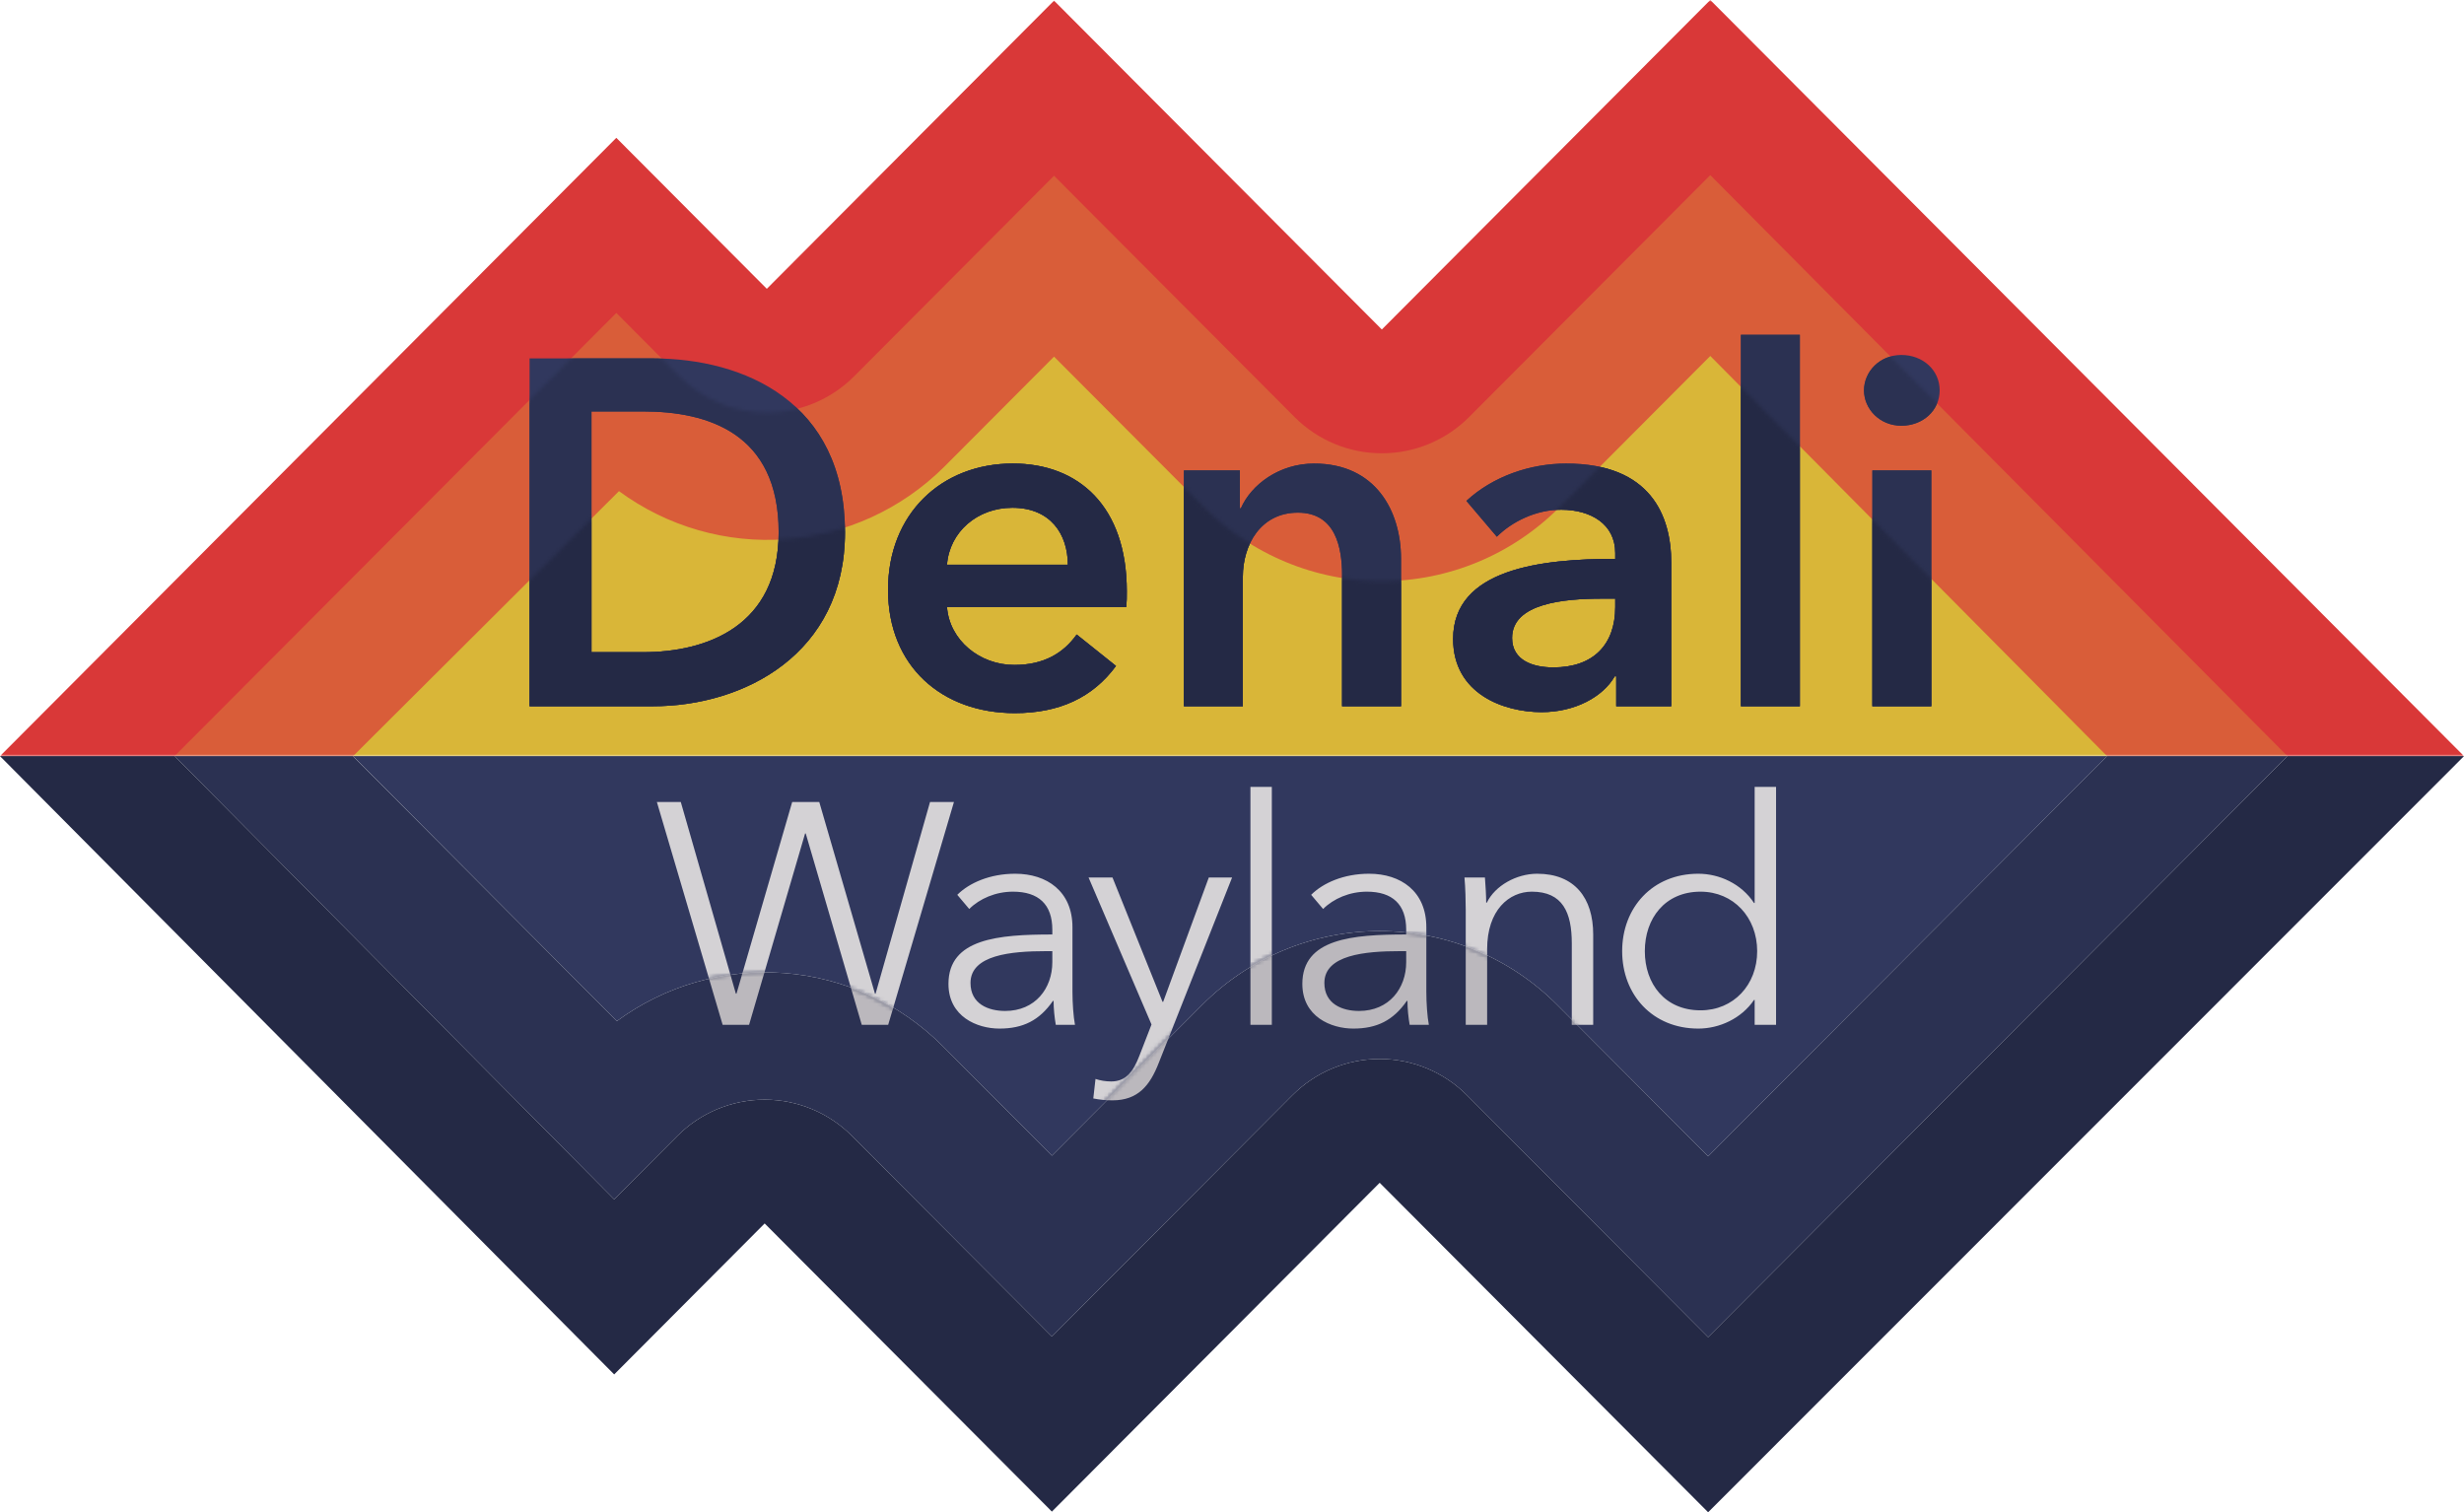 <svg width="642" height="394" viewBox="0 0 642 394" fill="none" xmlns="http://www.w3.org/2000/svg">
<g clip-path="url(#clip0_26_77)">
<mask id="mask0_26_77" style="mask-type:alpha" maskUnits="userSpaceOnUse" x="0" y="0" width="642" height="197">
<rect width="642" height="197" fill="#D9D9D9"/>
</mask>
<g mask="url(#mask0_26_77)">
<path d="M0 197L160.585 35.911L199.794 75.243L274.631 0.171L360.038 85.846L445.616 0L642 197L481.415 358.089L442.206 318.757L367.369 393.829L281.962 308.155L196.384 394L0 197Z" fill="#D93838"/>
<path d="M445.616 45.619L382.776 108.655C376.745 114.704 368.566 118.102 360.038 118.102C351.51 118.102 343.331 114.704 337.3 108.655L274.631 45.79L222.532 98.052C216.501 104.101 208.322 107.499 199.794 107.499C191.266 107.499 183.087 104.101 177.056 98.052L160.585 81.53L45.476 197L196.385 348.381L259.224 285.345C265.255 279.296 273.434 275.898 281.962 275.898C290.49 275.898 298.669 279.296 304.7 285.345L367.369 348.21L419.468 295.948C425.499 289.899 433.678 286.501 442.206 286.501C450.734 286.501 458.913 289.899 464.944 295.948L481.415 312.47L596 197L445.616 45.619Z" fill="#D95D39"/>
<path d="M445.616 92.742L406.264 132.216C394.004 144.513 377.376 151.421 360.038 151.421C342.701 151.421 326.073 144.513 313.812 132.216L274.631 92.913L246.02 121.614C234.965 132.627 220.353 139.318 204.816 140.482C189.279 141.645 173.839 137.205 161.276 127.96L92 197L196.384 301.258L235.736 261.784C247.997 249.487 264.624 242.579 281.962 242.579C299.299 242.579 315.927 249.487 328.188 261.784L367.369 301.087L395.98 272.386C407.035 261.373 421.647 254.682 437.184 253.518C452.721 252.355 468.161 256.795 480.724 266.04L549 197L445.616 92.742Z" fill="#D9B638"/>
</g>
<path d="M549 197L445.056 301.258L405.705 261.784C393.444 249.487 376.816 242.579 359.479 242.579C342.141 242.579 325.514 249.487 313.253 261.784L274.072 301.087L245.461 272.386C234.406 261.373 219.794 254.682 204.257 253.518C188.72 252.355 173.279 256.795 160.717 266.04L92 197H549Z" fill="#31385E"/>
<path d="M596 197L445.056 348.381L382.217 285.345C376.186 279.296 368.007 275.898 359.479 275.898C350.951 275.898 342.772 279.296 336.741 285.345L274.072 348.21L221.973 295.948C215.942 289.899 207.763 286.501 199.235 286.501C190.706 286.501 182.527 289.899 176.496 295.948L160.026 312.47L45.5 197H91.964L160.717 266.04C173.279 256.795 188.72 252.355 204.257 253.518C219.794 254.682 234.406 261.373 245.461 272.386L274.072 301.087L313.253 261.784C325.514 249.487 342.141 242.579 359.479 242.579C376.816 242.579 393.444 249.487 405.705 261.784L445.056 301.258L548.989 197H596Z" fill="#2B3152"/>
<path d="M6.10352e-05 197H45.5L160.026 312.47L176.496 295.948C182.527 289.899 190.706 286.501 199.235 286.501C207.763 286.501 215.942 289.899 221.973 295.948L274.072 348.21L336.741 285.345C342.772 279.296 350.951 275.898 359.479 275.898C368.007 275.898 376.186 279.296 382.217 285.345L445.056 348.381L596 197H642L445.056 394L359.479 308.155L274.072 393.829L199.235 318.757L160.026 358.089L6.10352e-05 197Z" fill="#242945"/>
</g>
<mask id="mask1_26_77" style="mask-type:alpha" maskUnits="userSpaceOnUse" x="91" y="197" width="458" height="105">
<path d="M548.5 197L444.556 301.258L405.205 261.784C392.944 249.487 376.316 242.579 358.979 242.579C341.641 242.579 325.014 249.487 312.753 261.784L273.572 301.087L244.961 272.386C233.906 261.373 219.294 254.682 203.757 253.518C188.22 252.355 172.779 256.795 160.217 266.04L91.5 197H548.5Z" fill="#31385E"/>
</mask>
<g mask="url(#mask1_26_77)">
<path d="M177.38 208.944L191.73 258.882H191.894L206.408 208.944H213.46L227.974 258.882H228.138L242.324 208.944H248.556L231.418 267H224.53L209.934 217.144H209.77L195.174 267H188.286L171.148 208.944H177.38ZM274.185 243.466V242.236C274.185 235.594 270.577 232.314 263.935 232.314C259.425 232.314 255.243 234.118 252.537 236.824L249.421 233.134C252.537 230.018 257.949 227.64 264.509 227.64C272.791 227.64 279.433 232.232 279.433 241.58V258.39C279.433 261.342 279.679 264.868 280.089 267H275.087C274.759 265.114 274.513 262.818 274.513 260.768H274.349C270.823 265.852 266.559 267.984 260.409 267.984C254.587 267.984 247.125 264.868 247.125 256.34C247.125 244.532 260.163 243.466 274.185 243.466ZM274.185 247.812H272.545C263.443 247.812 252.865 248.796 252.865 256.094C252.865 261.588 257.539 263.392 261.885 263.392C269.757 263.392 274.185 257.488 274.185 250.682V247.812ZM289.862 228.624L302.9 261.014H303.064L314.954 228.624H321.022L301.916 276.922C299.62 282.826 296.504 286.68 289.862 286.68C288.222 286.68 286.5 286.516 284.86 286.188L285.434 281.104C286.664 281.514 288.058 281.76 289.534 281.76C293.306 281.76 295.274 279.3 296.914 274.954L300.03 266.918L283.63 228.624H289.862ZM331.377 205.008V267H325.801V205.008H331.377ZM366.387 243.466V242.236C366.387 235.594 362.779 232.314 356.137 232.314C351.627 232.314 347.445 234.118 344.739 236.824L341.623 233.134C344.739 230.018 350.151 227.64 356.711 227.64C364.993 227.64 371.635 232.232 371.635 241.58V258.39C371.635 261.342 371.881 264.868 372.291 267H367.289C366.961 265.114 366.715 262.818 366.715 260.768H366.551C363.025 265.852 358.761 267.984 352.611 267.984C346.789 267.984 339.327 264.868 339.327 256.34C339.327 244.532 352.365 243.466 366.387 243.466ZM366.387 247.812H364.747C355.645 247.812 345.067 248.796 345.067 256.094C345.067 261.588 349.741 263.392 354.087 263.392C361.959 263.392 366.387 257.488 366.387 250.682V247.812ZM381.572 228.624H386.902C387.066 230.674 387.23 233.544 387.23 235.184H387.394C389.526 230.756 395.102 227.64 400.514 227.64C410.272 227.64 415.11 233.954 415.11 243.466V267H409.534V245.762C409.534 237.726 407.156 232.314 399.12 232.314C393.216 232.314 387.476 237.07 387.476 247.32V267H381.9V237.07C381.9 235.02 381.818 231.248 381.572 228.624ZM457.016 260.522C453.736 265.36 447.996 267.984 442.502 267.984C430.53 267.984 422.658 259.128 422.658 247.812C422.658 236.496 430.53 227.64 442.502 227.64C447.996 227.64 453.736 230.264 457.016 235.266H457.18V205.008H462.756V267H457.18V260.522H457.016ZM428.562 247.812C428.562 256.34 433.81 263.228 443.076 263.228C451.686 263.228 457.836 256.586 457.836 247.812C457.836 239.038 451.686 232.314 443.076 232.314C433.81 232.314 428.562 239.284 428.562 247.812Z" fill="#D4D2D5"/>
</g>
<mask id="mask2_26_77" style="mask-type:alpha" maskUnits="userSpaceOnUse" x="45" y="197" width="551" height="152">
<path d="M595.5 197L444.556 348.381L381.717 285.345C375.686 279.296 367.507 275.898 358.979 275.898C350.451 275.898 342.272 279.296 336.241 285.345L273.572 348.21L221.473 295.948C215.442 289.899 207.263 286.501 198.735 286.501C190.206 286.501 182.027 289.899 175.996 295.948L159.526 312.47L45 197H91.464L160.217 266.04C172.779 256.795 188.22 252.355 203.757 253.518C219.294 254.682 233.906 261.373 244.961 272.386L273.572 301.087L312.753 261.784C325.014 249.487 341.641 242.579 358.979 242.579C376.316 242.579 392.944 249.487 405.205 261.784L444.556 301.258L548.489 197H595.5Z" fill="#2B3152"/>
</mask>
<g mask="url(#mask2_26_77)">
<path d="M177.38 208.944L191.73 258.882H191.894L206.408 208.944H213.46L227.974 258.882H228.138L242.324 208.944H248.556L231.418 267H224.53L209.934 217.144H209.77L195.174 267H188.286L171.148 208.944H177.38ZM274.185 243.466V242.236C274.185 235.594 270.577 232.314 263.935 232.314C259.425 232.314 255.243 234.118 252.537 236.824L249.421 233.134C252.537 230.018 257.949 227.64 264.509 227.64C272.791 227.64 279.433 232.232 279.433 241.58V258.39C279.433 261.342 279.679 264.868 280.089 267H275.087C274.759 265.114 274.513 262.818 274.513 260.768H274.349C270.823 265.852 266.559 267.984 260.409 267.984C254.587 267.984 247.125 264.868 247.125 256.34C247.125 244.532 260.163 243.466 274.185 243.466ZM274.185 247.812H272.545C263.443 247.812 252.865 248.796 252.865 256.094C252.865 261.588 257.539 263.392 261.885 263.392C269.757 263.392 274.185 257.488 274.185 250.682V247.812ZM289.862 228.624L302.9 261.014H303.064L314.954 228.624H321.022L301.916 276.922C299.62 282.826 296.504 286.68 289.862 286.68C288.222 286.68 286.5 286.516 284.86 286.188L285.434 281.104C286.664 281.514 288.058 281.76 289.534 281.76C293.306 281.76 295.274 279.3 296.914 274.954L300.03 266.918L283.63 228.624H289.862ZM331.377 205.008V267H325.801V205.008H331.377ZM366.387 243.466V242.236C366.387 235.594 362.779 232.314 356.137 232.314C351.627 232.314 347.445 234.118 344.739 236.824L341.623 233.134C344.739 230.018 350.151 227.64 356.711 227.64C364.993 227.64 371.635 232.232 371.635 241.58V258.39C371.635 261.342 371.881 264.868 372.291 267H367.289C366.961 265.114 366.715 262.818 366.715 260.768H366.551C363.025 265.852 358.761 267.984 352.611 267.984C346.789 267.984 339.327 264.868 339.327 256.34C339.327 244.532 352.365 243.466 366.387 243.466ZM366.387 247.812H364.747C355.645 247.812 345.067 248.796 345.067 256.094C345.067 261.588 349.741 263.392 354.087 263.392C361.959 263.392 366.387 257.488 366.387 250.682V247.812ZM381.572 228.624H386.902C387.066 230.674 387.23 233.544 387.23 235.184H387.394C389.526 230.756 395.102 227.64 400.514 227.64C410.272 227.64 415.11 233.954 415.11 243.466V267H409.534V245.762C409.534 237.726 407.156 232.314 399.12 232.314C393.216 232.314 387.476 237.07 387.476 247.32V267H381.9V237.07C381.9 235.02 381.818 231.248 381.572 228.624ZM457.016 260.522C453.736 265.36 447.996 267.984 442.502 267.984C430.53 267.984 422.658 259.128 422.658 247.812C422.658 236.496 430.53 227.64 442.502 227.64C447.996 227.64 453.736 230.264 457.016 235.266H457.18V205.008H462.756V267H457.18V260.522H457.016ZM428.562 247.812C428.562 256.34 433.81 263.228 443.076 263.228C451.686 263.228 457.836 256.586 457.836 247.812C457.836 239.038 451.686 232.314 443.076 232.314C433.81 232.314 428.562 239.284 428.562 247.812Z" fill="#BBB8BD"/>
</g>
<mask id="mask3_26_77" style="mask-type:alpha" maskUnits="userSpaceOnUse" x="0" y="0" width="642" height="394">
<path d="M0 197L160.585 35.911L199.794 75.243L274.631 0.171L360.038 85.846L445.616 0L642 197L481.415 358.089L442.206 318.757L367.369 393.829L281.962 308.155L196.384 394L0 197Z" fill="#D93838"/>
</mask>
<g mask="url(#mask3_26_77)">
<path d="M137.984 184V93.376H170.112C193.792 93.376 220.16 104.64 220.16 138.688C220.16 170.432 193.792 184 170.112 184H137.984ZM154.112 169.92H167.552C184.192 169.92 202.88 163.136 202.88 138.688C202.88 112.704 184.192 107.2 167.552 107.2H154.112V169.92ZM246.742 147.136H278.23C278.23 139.2 273.75 132.288 263.766 132.288C254.678 132.288 247.382 138.56 246.742 147.136ZM293.59 154.048C293.59 155.456 293.59 156.736 293.462 158.144H246.742C247.382 166.848 255.318 173.248 264.278 173.248C271.958 173.248 277.078 170.176 280.534 165.312L290.774 173.504C284.758 181.696 276.054 185.792 264.406 185.792C245.462 185.792 231.382 173.632 231.382 153.664C231.382 133.824 245.334 120.768 263.894 120.768C281.046 120.768 293.59 131.904 293.59 154.048ZM308.466 184V122.56H323.058V132.416H323.314C326.002 126.272 333.298 120.768 342.386 120.768C358.386 120.768 365.042 133.056 365.042 145.6V184H349.682V149.952C349.682 142.656 348.018 133.568 338.162 133.568C328.434 133.568 323.826 142.016 323.826 150.208V184H308.466ZM421.11 184V176.192H420.726C417.654 181.568 410.358 185.536 401.654 185.536C391.798 185.536 378.614 180.8 378.614 166.464C378.614 148.16 401.654 145.6 420.854 145.6V144.064C420.854 136.512 414.454 132.8 406.774 132.8C400.246 132.8 393.974 135.872 390.006 139.84L382.07 130.496C388.982 124.096 398.71 120.768 408.054 120.768C430.07 120.768 435.446 134.336 435.446 146.624V184H421.11ZM420.854 158.144V155.968H417.398C407.67 155.968 393.974 157.12 393.974 166.208C393.974 172.096 399.478 173.888 404.726 173.888C415.222 173.888 420.854 167.872 420.854 158.144ZM453.597 184V87.232H468.957V184H453.597ZM487.847 184V122.56H503.207V184H487.847ZM485.671 101.696C485.671 96.832 489.767 92.48 495.399 92.48C501.031 92.48 505.383 96.448 505.383 101.696C505.383 106.944 501.031 110.912 495.399 110.912C489.767 110.912 485.671 106.56 485.671 101.696Z" fill="#31385E"/>
</g>
<mask id="mask4_26_77" style="mask-type:alpha" maskUnits="userSpaceOnUse" x="45" y="45" width="551" height="304">
<path d="M445.616 45.619L382.776 108.655C376.745 114.704 368.566 118.102 360.038 118.102C351.51 118.102 343.331 114.704 337.3 108.655L274.631 45.79L222.532 98.052C216.501 104.101 208.322 107.499 199.794 107.499C191.266 107.499 183.087 104.101 177.056 98.052L160.585 81.53L45.476 197L196.385 348.381L259.224 285.345C265.255 279.296 273.434 275.898 281.962 275.898C290.49 275.898 298.669 279.296 304.7 285.345L367.369 348.21L419.468 295.948C425.499 289.899 433.678 286.501 442.206 286.501C450.734 286.501 458.913 289.899 464.944 295.948L481.415 312.47L596 197L445.616 45.619Z" fill="#D95D39"/>
</mask>
<g mask="url(#mask4_26_77)">
<path d="M137.984 184V93.376H170.112C193.792 93.376 220.16 104.64 220.16 138.688C220.16 170.432 193.792 184 170.112 184H137.984ZM154.112 169.92H167.552C184.192 169.92 202.88 163.136 202.88 138.688C202.88 112.704 184.192 107.2 167.552 107.2H154.112V169.92ZM246.742 147.136H278.23C278.23 139.2 273.75 132.288 263.766 132.288C254.678 132.288 247.382 138.56 246.742 147.136ZM293.59 154.048C293.59 155.456 293.59 156.736 293.462 158.144H246.742C247.382 166.848 255.318 173.248 264.278 173.248C271.958 173.248 277.078 170.176 280.534 165.312L290.774 173.504C284.758 181.696 276.054 185.792 264.406 185.792C245.462 185.792 231.382 173.632 231.382 153.664C231.382 133.824 245.334 120.768 263.894 120.768C281.046 120.768 293.59 131.904 293.59 154.048ZM308.466 184V122.56H323.058V132.416H323.314C326.002 126.272 333.298 120.768 342.386 120.768C358.386 120.768 365.042 133.056 365.042 145.6V184H349.682V149.952C349.682 142.656 348.018 133.568 338.162 133.568C328.434 133.568 323.826 142.016 323.826 150.208V184H308.466ZM421.11 184V176.192H420.726C417.654 181.568 410.358 185.536 401.654 185.536C391.798 185.536 378.614 180.8 378.614 166.464C378.614 148.16 401.654 145.6 420.854 145.6V144.064C420.854 136.512 414.454 132.8 406.774 132.8C400.246 132.8 393.974 135.872 390.006 139.84L382.07 130.496C388.982 124.096 398.71 120.768 408.054 120.768C430.07 120.768 435.446 134.336 435.446 146.624V184H421.11ZM420.854 158.144V155.968H417.398C407.67 155.968 393.974 157.12 393.974 166.208C393.974 172.096 399.478 173.888 404.726 173.888C415.222 173.888 420.854 167.872 420.854 158.144ZM453.597 184V87.232H468.957V184H453.597ZM487.847 184V122.56H503.207V184H487.847ZM485.671 101.696C485.671 96.832 489.767 92.48 495.399 92.48C501.031 92.48 505.383 96.448 505.383 101.696C505.383 106.944 501.031 110.912 495.399 110.912C489.767 110.912 485.671 106.56 485.671 101.696Z" fill="#2B3152"/>
</g>
<mask id="mask5_26_77" style="mask-type:alpha" maskUnits="userSpaceOnUse" x="92" y="92" width="457" height="210">
<path d="M445.616 92.742L406.264 132.216C394.004 144.513 377.376 151.421 360.038 151.421C342.701 151.421 326.073 144.513 313.812 132.216L274.631 92.913L246.02 121.614C234.965 132.627 220.353 139.318 204.816 140.482C189.279 141.645 173.839 137.205 161.276 127.96L92 197L196.384 301.258L235.736 261.784C247.997 249.487 264.624 242.579 281.962 242.579C299.299 242.579 315.927 249.487 328.188 261.784L367.369 301.087L395.98 272.386C407.035 261.373 421.647 254.682 437.184 253.518C452.721 252.355 468.161 256.795 480.724 266.04L549 197L445.616 92.742Z" fill="#D9B638"/>
</mask>
<g mask="url(#mask5_26_77)">
<path d="M137.984 184V93.376H170.112C193.792 93.376 220.16 104.64 220.16 138.688C220.16 170.432 193.792 184 170.112 184H137.984ZM154.112 169.92H167.552C184.192 169.92 202.88 163.136 202.88 138.688C202.88 112.704 184.192 107.2 167.552 107.2H154.112V169.92ZM246.742 147.136H278.23C278.23 139.2 273.75 132.288 263.766 132.288C254.678 132.288 247.382 138.56 246.742 147.136ZM293.59 154.048C293.59 155.456 293.59 156.736 293.462 158.144H246.742C247.382 166.848 255.318 173.248 264.278 173.248C271.958 173.248 277.078 170.176 280.534 165.312L290.774 173.504C284.758 181.696 276.054 185.792 264.406 185.792C245.462 185.792 231.382 173.632 231.382 153.664C231.382 133.824 245.334 120.768 263.894 120.768C281.046 120.768 293.59 131.904 293.59 154.048ZM308.466 184V122.56H323.058V132.416H323.314C326.002 126.272 333.298 120.768 342.386 120.768C358.386 120.768 365.042 133.056 365.042 145.6V184H349.682V149.952C349.682 142.656 348.018 133.568 338.162 133.568C328.434 133.568 323.826 142.016 323.826 150.208V184H308.466ZM421.11 184V176.192H420.726C417.654 181.568 410.358 185.536 401.654 185.536C391.798 185.536 378.614 180.8 378.614 166.464C378.614 148.16 401.654 145.6 420.854 145.6V144.064C420.854 136.512 414.454 132.8 406.774 132.8C400.246 132.8 393.974 135.872 390.006 139.84L382.07 130.496C388.982 124.096 398.71 120.768 408.054 120.768C430.07 120.768 435.446 134.336 435.446 146.624V184H421.11ZM420.854 158.144V155.968H417.398C407.67 155.968 393.974 157.12 393.974 166.208C393.974 172.096 399.478 173.888 404.726 173.888C415.222 173.888 420.854 167.872 420.854 158.144ZM453.597 184V87.232H468.957V184H453.597ZM487.847 184V122.56H503.207V184H487.847ZM485.671 101.696C485.671 96.832 489.767 92.48 495.399 92.48C501.031 92.48 505.383 96.448 505.383 101.696C505.383 106.944 501.031 110.912 495.399 110.912C489.767 110.912 485.671 106.56 485.671 101.696Z" fill="#242945"/>
</g>
<defs>
<clipPath id="clip0_26_77">
<rect width="642" height="394" fill="white"/>
</clipPath>
</defs>
</svg>
